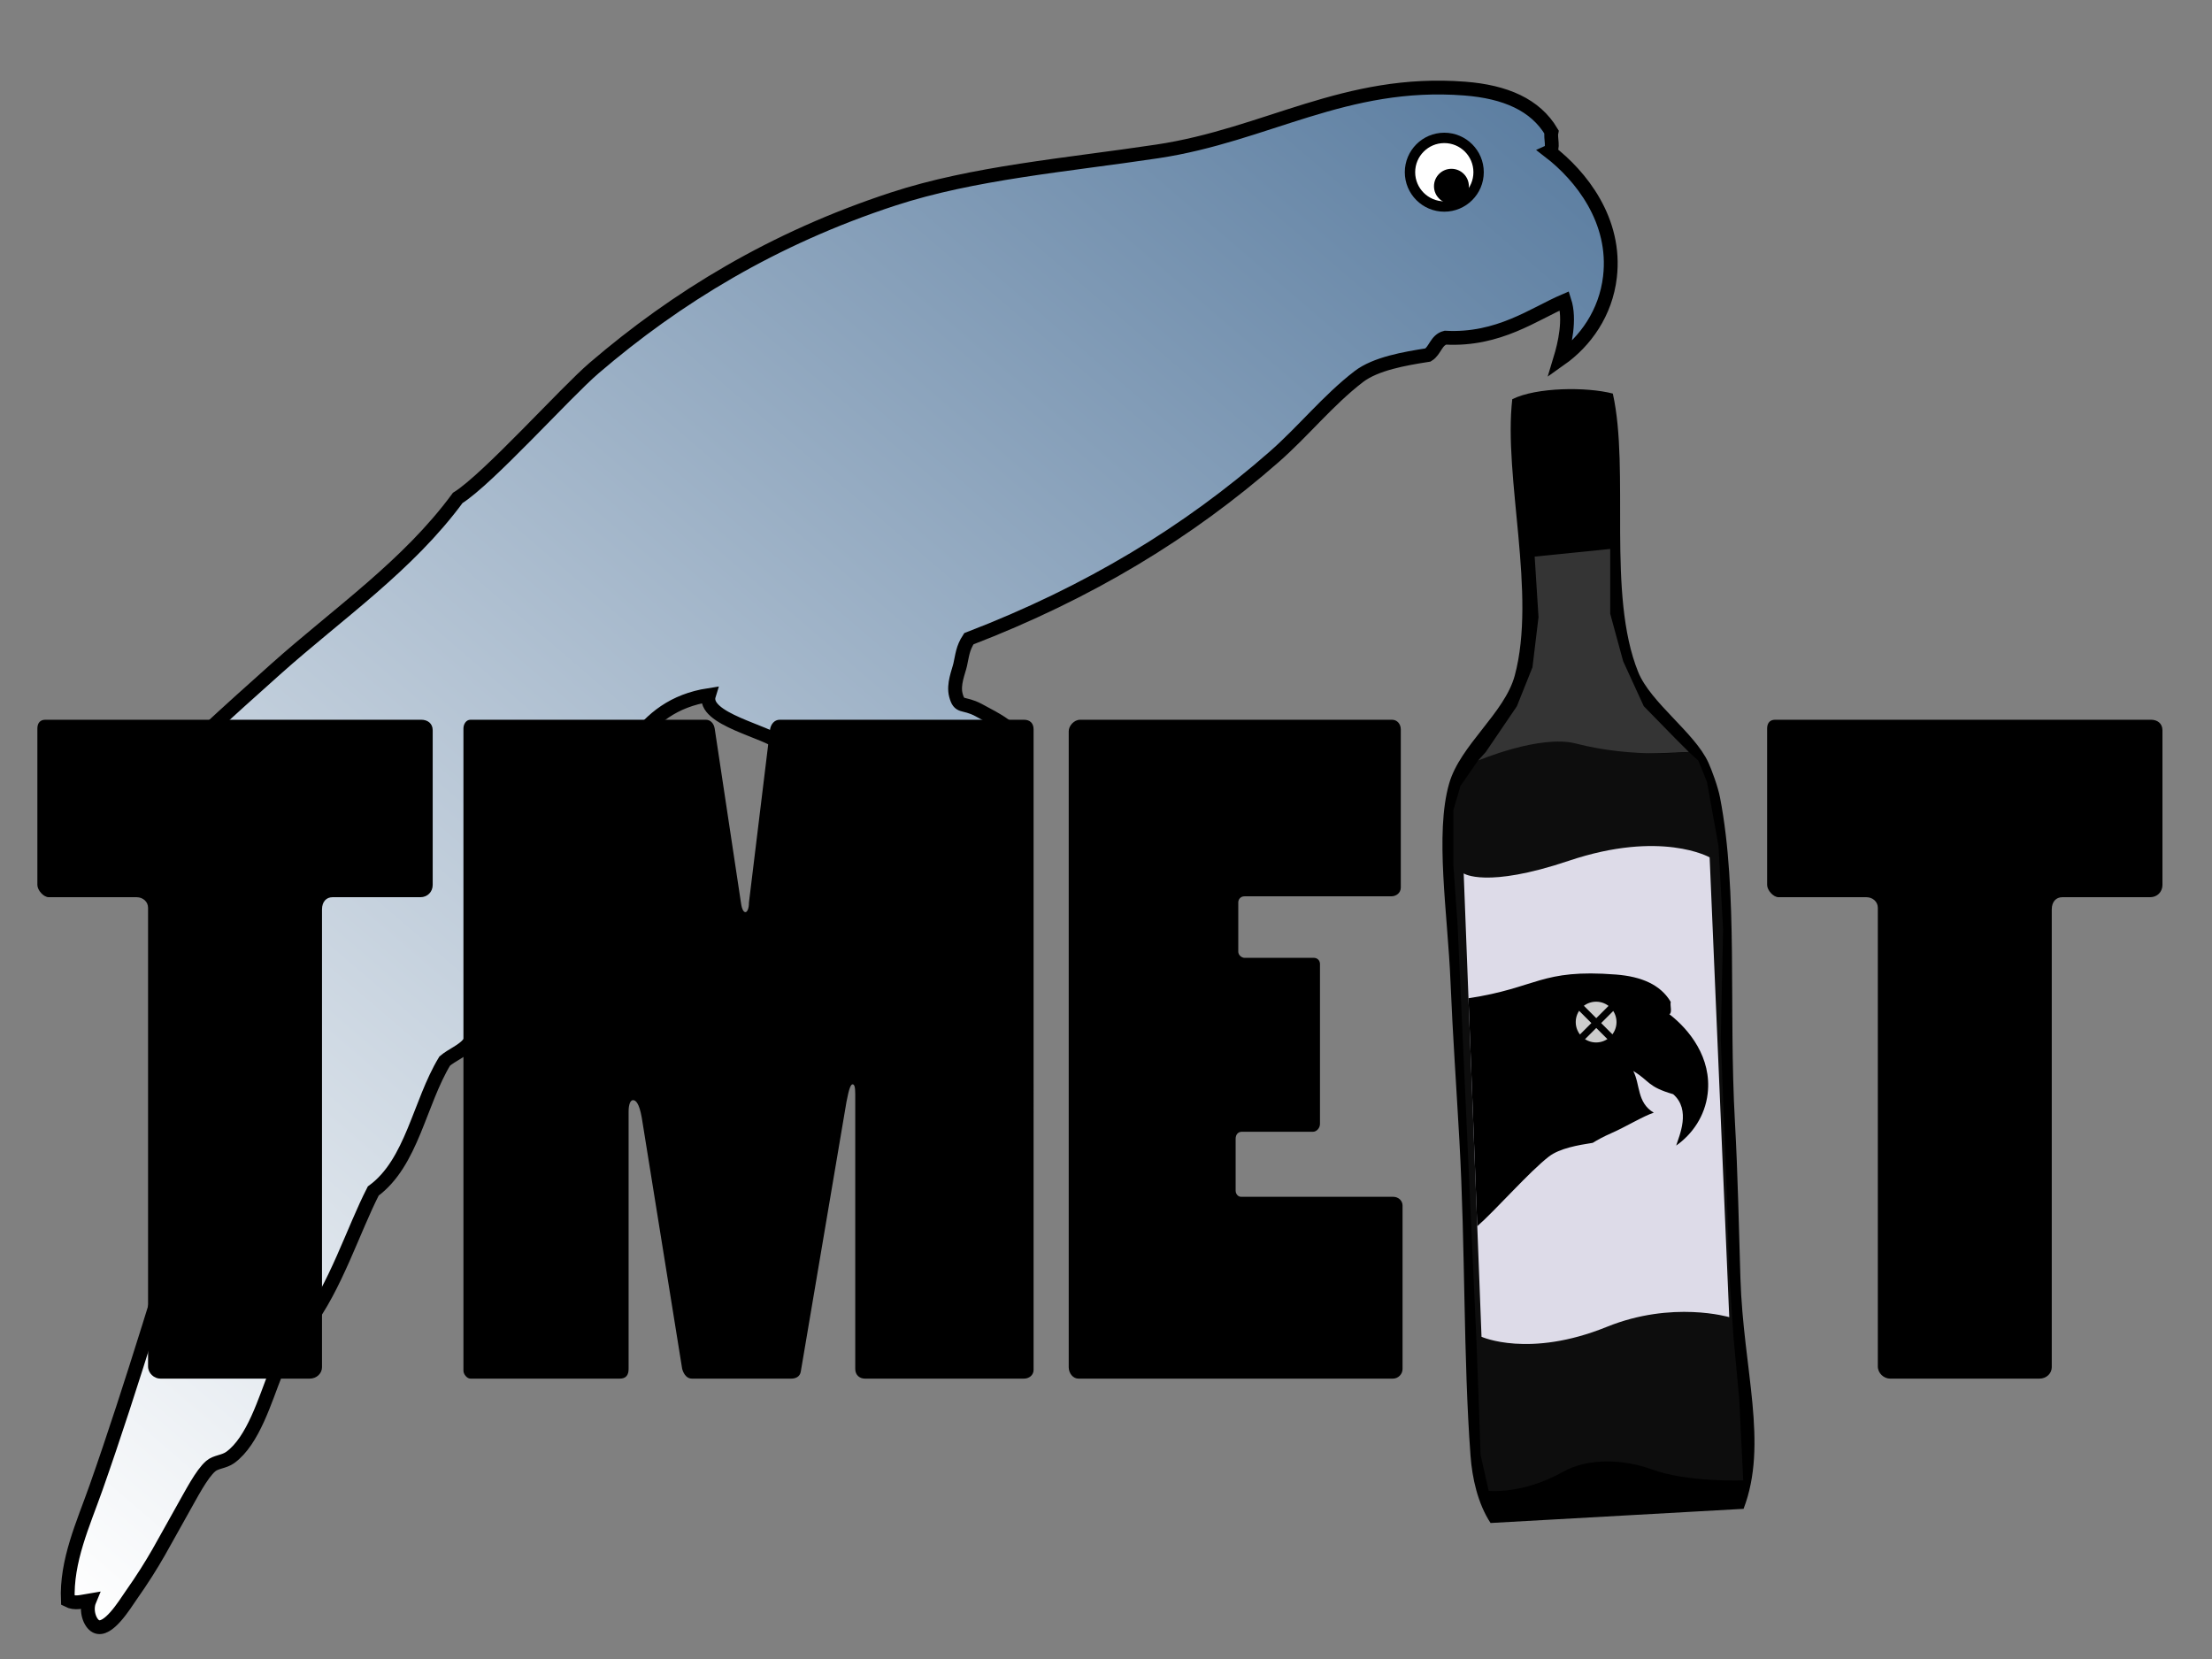<?xml version="1.0" encoding="UTF-8" standalone="no"?>
<!-- Created with Inkscape (http://www.inkscape.org/) -->

<svg
   version="1.1"
   id="svg2"
   xml:space="preserve"
   width="853.333"
   height="640"
   viewBox="0 0 853.333 640"
   sodipodi:docname="LogoTMEIT.svg"
   inkscape:version="1.1.2 (0a00cf5339, 2022-02-04)"
   xmlns:inkscape="http://www.inkscape.org/namespaces/inkscape"
   xmlns:sodipodi="http://sodipodi.sourceforge.net/DTD/sodipodi-0.dtd"
   xmlns="http://www.w3.org/2000/svg"
   xmlns:svg="http://www.w3.org/2000/svg"><rect x="0" y="0" width="853.333" height="640" fill="#808080" stroke="none"/><defs
     id="defs6"><clipPath
       clipPathUnits="userSpaceOnUse"
       id="clipPath16"><path
         d="m 334.921,436.303 c -26.58,-3.986 -53.226,-6.179 -76.467,-13.79 v 0 c -34.662,-11.345 -62.738,-28.519 -86.5,-48.892 v 0 c -8.325,-7.133 -30.695,-32.105 -39.489,-37.609 v 0 C 118.017,316.369 97.84,302.585 79.813,286.494 v 0 C 66.318,274.454 52.552,262.017 40.324,249.517 v 0 c -4.188,-4.28 -9.214,-8.944 -10.657,-15.044 v 0 c 15.269,0.857 27.598,7.266 40.116,11.909 v 0 c 12.712,4.723 25.217,10.022 38.862,12.534 v 0 C 90.693,223.023 70.999,185.005 57.874,143.584 v 0 C 47.926,112.194 38.299,79.374 27.788,49.564 v 0 c -3.68,-10.43 -8.67,-21.174 -8.15,-32.595 v 0 c 2.063,-1.058 4.006,-0.369 6.268,0 v 0 C 24.684,14.041 26,10.351 27.788,9.449 v 0 c 3.446,-1.742 8.368,6.413 10.028,8.777 v 0 c 7.071,10.047 9.44,15.224 15.044,25.07 v 0 c 2.495,4.38 5.472,10.254 8.147,12.537 v 0 c 1.524,1.298 3.799,1.177 5.643,2.507 v 0 c 6.668,4.821 10.084,16.774 13.163,24.446 v 0 c 1.102,2.752 2.337,6.512 3.761,8.776 v 0 c 1.153,1.843 3.685,3.296 5.014,5.013 v 0 c 8.405,10.851 13.72,27.748 19.431,38.861 v 0 c 11.226,8.207 13.351,25.517 20.685,37.61 v 0 c 2.062,1.761 5.209,2.934 6.894,5.014 v 0 c 5.229,6.455 7.297,17.775 11.91,23.819 v 0 c 1.699,2.23 5.146,3.286 6.895,5.641 v 0 c 3.335,4.507 5.102,11.644 7.521,17.551 v 0 c 2.389,5.823 4.94,11.607 8.149,16.923 v 0 c 9.872,16.361 14.629,33.807 35.101,36.98 v 0 c -2.2,-7.002 17.311,-10.617 20.597,-14.101 v 0 l 60.982,-0.712 0.116,-12.648 c 0.14,4.244 7.11,6.317 6.315,11.693 v 0 c -0.803,5.423 2.127,5.065 -10.004,11.433 v 0 c -4.506,2.368 -5.54,0.479 -6.548,4.335 v 0 c -0.81,3.108 0.782,6.706 1.253,8.775 v 0 c 0.601,2.64 0.688,4.752 2.506,7.521 v 0 c 34.834,13.396 63.539,30.871 88.379,52.653 v 0 c 8.452,7.409 15.57,16.372 24.445,23.192 v 0 c 4.902,3.767 13.321,5.216 20.06,6.268 v 0 c 2.079,1.266 2.345,4.344 5.013,5.014 v 0 c 15.466,-0.833 25.694,6.902 34.476,10.657 v 0 c 1.741,-5.398 0.081,-12.538 -1.253,-16.925 v 0 c 7.327,5.171 13.192,13.421 14.415,23.818 v 0 c 1.926,16.374 -8.395,29.317 -17.551,36.356 v 0 c 1.423,0.664 0.237,3.943 0.626,5.641 v 0 c -4.657,7.862 -13.341,11.622 -25.071,12.537 v 0 c -2.636,0.205 -5.208,0.301 -7.717,0.301 v 0 c -30.42,0.002 -52.106,-14.102 -81.292,-18.479 m -48.049,-185.126 -0.003,0.336 c -0.003,-0.111 -0.003,-0.222 0.003,-0.336"
         id="path14" /></clipPath><linearGradient
       x1="0"
       y1="0"
       x2="1"
       y2="0"
       gradientUnits="userSpaceOnUse"
       gradientTransform="matrix(-387.832,-462.2,-462.2,387.832,394.467,489.312)"
       spreadMethod="pad"
       id="linearGradient26"><stop
         style="stop-opacity:1;stop-color:#5c7ea1"
         offset="0"
         id="stop22" /><stop
         style="stop-opacity:1;stop-color:#ffffff"
         offset="1"
         id="stop24" /></linearGradient><clipPath
       clipPathUnits="userSpaceOnUse"
       id="clipPath36"><path
         d="M 0,480 H 640 V 0 H 0 Z"
         id="path34" /></clipPath><clipPath
       clipPathUnits="userSpaceOnUse"
       id="clipPath60"><path
         d="M 0,480 H 640 V 0 H 0 Z"
         id="path58" /></clipPath><clipPath
       clipPathUnits="userSpaceOnUse"
       id="clipPath84"><path
         d="M 0,480 H 640 V 0 H 0 Z"
         id="path82" /></clipPath><clipPath
       clipPathUnits="userSpaceOnUse"
       id="clipPath104"><path
         d="M 0,480 H 640 V 0 H 0 Z"
         id="path102" /></clipPath></defs><sodipodi:namedview
     id="namedview4"
     pagecolor="#ffffff"
     bordercolor="#666666"
     borderopacity="1.0"
     inkscape:pageshadow="2"
     inkscape:pageopacity="0.0"
     inkscape:pagecheckerboard="0"
     showgrid="false"
     inkscape:zoom="1.2125"
     inkscape:cx="426.80412"
     inkscape:cy="320"
     inkscape:window-width="1920"
     inkscape:window-height="1011"
     inkscape:window-x="0"
     inkscape:window-y="0"
     inkscape:window-maximized="1"
     inkscape:current-layer="g8" /><g
     id="g8"
     inkscape:groupmode="layer"
     inkscape:label="LogoTMEIT"
     transform="matrix(1.333,0,0,-1.333,0,640)"><g
       id="g10"><g
         id="g12"
         clip-path="url(#clipPath16)"><g
           id="g18"><g
             id="g20"><path
               d="m 334.921,436.303 c -26.58,-3.986 -53.226,-6.179 -76.467,-13.79 v 0 c -34.662,-11.345 -62.738,-28.519 -86.5,-48.892 v 0 c -8.325,-7.133 -30.695,-32.105 -39.489,-37.609 v 0 C 118.017,316.369 97.84,302.585 79.813,286.494 v 0 C 66.318,274.454 52.552,262.017 40.324,249.517 v 0 c -4.188,-4.28 -9.214,-8.944 -10.657,-15.044 v 0 c 15.269,0.857 27.598,7.266 40.116,11.909 v 0 c 12.712,4.723 25.217,10.022 38.862,12.534 v 0 C 90.693,223.023 70.999,185.005 57.874,143.584 v 0 C 47.926,112.194 38.299,79.374 27.788,49.564 v 0 c -3.68,-10.43 -8.67,-21.174 -8.15,-32.595 v 0 c 2.063,-1.058 4.006,-0.369 6.268,0 v 0 C 24.684,14.041 26,10.351 27.788,9.449 v 0 c 3.446,-1.742 8.368,6.413 10.028,8.777 v 0 c 7.071,10.047 9.44,15.224 15.044,25.07 v 0 c 2.495,4.38 5.472,10.254 8.147,12.537 v 0 c 1.524,1.298 3.799,1.177 5.643,2.507 v 0 c 6.668,4.821 10.084,16.774 13.163,24.446 v 0 c 1.102,2.752 2.337,6.512 3.761,8.776 v 0 c 1.153,1.843 3.685,3.296 5.014,5.013 v 0 c 8.405,10.851 13.72,27.748 19.431,38.861 v 0 c 11.226,8.207 13.351,25.517 20.685,37.61 v 0 c 2.062,1.761 5.209,2.934 6.894,5.014 v 0 c 5.229,6.455 7.297,17.775 11.91,23.819 v 0 c 1.699,2.23 5.146,3.286 6.895,5.641 v 0 c 3.335,4.507 5.102,11.644 7.521,17.551 v 0 c 2.389,5.823 4.94,11.607 8.149,16.923 v 0 c 9.872,16.361 14.629,33.807 35.101,36.98 v 0 c -2.2,-7.002 17.311,-10.617 20.597,-14.101 v 0 l 60.982,-0.712 0.116,-12.648 c 0.14,4.244 7.11,6.317 6.315,11.693 v 0 c -0.803,5.423 2.127,5.065 -10.004,11.433 v 0 c -4.506,2.368 -5.54,0.479 -6.548,4.335 v 0 c -0.81,3.108 0.782,6.706 1.253,8.775 v 0 c 0.601,2.64 0.688,4.752 2.506,7.521 v 0 c 34.834,13.396 63.539,30.871 88.379,52.653 v 0 c 8.452,7.409 15.57,16.372 24.445,23.192 v 0 c 4.902,3.767 13.321,5.216 20.06,6.268 v 0 c 2.079,1.266 2.345,4.344 5.013,5.014 v 0 c 15.466,-0.833 25.694,6.902 34.476,10.657 v 0 c 1.741,-5.398 0.081,-12.538 -1.253,-16.925 v 0 c 7.327,5.171 13.192,13.421 14.415,23.818 v 0 c 1.926,16.374 -8.395,29.317 -17.551,36.356 v 0 c 1.423,0.664 0.237,3.943 0.626,5.641 v 0 c -4.657,7.862 -13.341,11.622 -25.071,12.537 v 0 c -2.636,0.205 -5.208,0.301 -7.717,0.301 v 0 c -30.42,0.002 -52.106,-14.102 -81.292,-18.479 m -48.049,-185.126 -0.003,0.336 c -0.003,-0.111 -0.003,-0.222 0.003,-0.336"
               style="fill:url(#linearGradient26);stroke:none"
               id="path28" /></g></g></g></g><g
       id="g30"><g
         id="g32"
         clip-path="url(#clipPath36)"><g
           id="g38"
           transform="translate(286.752,264.161)"><path
             d="m 0,0 0.12,-12.983 c -0.231,4.474 7.127,6.512 6.312,12.028 -0.804,5.423 2.126,5.065 -10.005,11.433 -4.506,2.367 -5.539,0.479 -6.548,4.335 -0.809,3.108 0.783,6.706 1.254,8.774 0.601,2.64 0.688,4.752 2.506,7.522 34.833,13.395 63.539,30.871 88.378,52.653 8.453,7.408 15.571,16.372 24.445,23.192 4.903,3.768 13.322,5.215 20.06,6.268 2.08,1.266 2.346,4.343 5.014,5.014 15.465,-0.833 25.693,6.902 34.475,10.657 1.742,-5.398 0.081,-12.538 -1.253,-16.925 7.327,5.171 13.193,13.421 14.415,23.819 1.926,16.373 -8.394,29.316 -17.55,36.355 1.423,0.664 0.237,3.943 0.626,5.641 -4.657,7.861 -13.341,11.622 -25.072,12.537 -34.606,2.695 -57.416,-13.44 -89.008,-18.178 -26.581,-3.986 -53.227,-6.18 -76.467,-13.79 -34.662,-11.346 -62.739,-28.519 -86.5,-48.892 -8.325,-7.133 -30.696,-32.105 -39.49,-37.608 -14.448,-19.644 -34.625,-33.428 -52.652,-49.519 -13.495,-12.04 -27.26,-24.477 -39.489,-36.978 -4.188,-4.279 -9.214,-8.944 -10.656,-15.043 15.269,0.857 27.598,7.266 40.116,11.909 12.712,4.723 25.217,10.021 38.862,12.533 -17.952,-35.893 -37.646,-73.91 -50.771,-115.331 -9.948,-31.39 -19.576,-64.21 -30.087,-94.021 -3.68,-10.429 -8.669,-21.173 -8.15,-32.593 2.063,-1.059 4.006,-0.37 6.269,0 -1.222,-2.929 0.094,-6.62 1.881,-7.521 3.447,-1.742 8.368,6.412 10.029,8.776 7.07,10.047 9.439,15.225 15.043,25.071 2.495,4.38 5.473,10.254 8.148,12.537 1.524,1.298 3.799,1.178 5.642,2.507 6.669,4.821 10.085,16.774 13.163,24.445 1.103,2.753 2.338,6.513 3.761,8.776 1.153,1.843 3.685,3.297 5.014,5.014 8.406,10.851 13.721,27.748 19.432,38.86 11.226,8.207 13.351,25.518 20.684,37.611 2.062,1.761 5.209,2.933 6.895,5.013 5.228,6.456 7.297,17.777 11.909,23.82 1.7,2.23 5.146,3.286 6.895,5.641 3.335,4.506 5.102,11.644 7.522,17.551 2.389,5.823 4.939,11.607 8.149,16.923 9.872,16.36 14.629,33.807 35.101,36.98 -2.2,-7.002 17.311,-10.618 20.597,-14.101"
             style="fill:none;stroke:#000000;stroke-width:4;stroke-linecap:butt;stroke-linejoin:miter;stroke-miterlimit:4;stroke-dasharray:none;stroke-opacity:1"
             id="path40" /></g><g
           id="g42"
           transform="translate(427.912,430.284)"><path
             d="m 0,0 c 0,-5.482 -4.444,-9.927 -9.929,-9.927 -5.482,0 -9.926,4.445 -9.926,9.927 0,5.483 4.444,9.928 9.926,9.928 C -4.444,9.928 0,5.483 0,0"
             style="fill:#ffffff;fill-opacity:1;fill-rule:nonzero;stroke:none"
             id="path44" /></g><g
           id="g46"
           transform="translate(427.912,430.284)"><path
             d="m 0,0 c 0,-5.482 -4.444,-9.927 -9.929,-9.927 -5.482,0 -9.926,4.445 -9.926,9.927 0,5.483 4.444,9.928 9.926,9.928 C -4.444,9.928 0,5.483 0,0 Z"
             style="fill:none;stroke:#000000;stroke-width:3;stroke-linecap:butt;stroke-linejoin:miter;stroke-miterlimit:4;stroke-dasharray:none;stroke-opacity:1"
             id="path48" /></g><g
           id="g50"
           transform="translate(425.098,426.22)"><path
             d="m 0,0 c 0,-2.789 -2.26,-5.049 -5.049,-5.049 -2.788,0 -5.049,2.26 -5.049,5.049 0,2.789 2.261,5.05 5.049,5.05 C -2.26,5.05 0,2.789 0,0"
             style="fill:#000000;fill-opacity:1;fill-rule:nonzero;stroke:none"
             id="path52" /></g></g></g><g
       id="g54"><g
         id="g56"
         clip-path="url(#clipPath60)"><g
           id="g62"
           transform="translate(46.409,81.141)"><path
             d="m 0,0 c -1.78,0 -3.56,1.525 -3.56,3.56 v 132.713 c 0,1.781 -1.525,3.051 -3.305,3.051 h -25.424 c -1.525,0 -3.305,2.034 -3.305,3.56 v 45.255 c 0,1.526 0.762,2.543 2.288,2.543 H 75.51 c 1.78,0 3.305,-1.017 3.305,-3.052 v -44.746 c 0,-2.034 -1.525,-3.56 -3.56,-3.56 H 49.831 c -1.78,0 -3.051,-1.27 -3.051,-3.558 V 3.305 C 46.78,1.525 45.255,0 43.221,0 Z"
             style="fill:#000000;fill-opacity:1;fill-rule:nonzero;stroke:none"
             id="path64" /></g><g
           id="g66"
           transform="translate(136.155,81.141)"><path
             d="m 0,0 c -1.017,0 -2.034,1.271 -2.034,2.288 v 185.851 c 0,1.271 0.763,2.543 2.034,2.543 h 68.137 c 1.271,0 2.288,-1.017 2.542,-2.543 l 7.628,-50.594 c 0.254,-1.779 0.762,-2.542 1.271,-2.542 0.508,0 1.017,1.017 1.017,2.796 l 6.102,50.086 c 0.254,1.525 1.271,2.797 2.796,2.797 h 70.679 c 1.78,0 2.797,-1.017 2.797,-2.797 V 2.542 C 162.969,1.017 161.698,0 160.172,0 h -46.017 c -1.526,0 -2.797,1.017 -2.797,2.797 v 79.577 c 0,2.034 -0.254,2.797 -0.763,2.797 -0.508,0 -1.016,-1.017 -1.78,-5.085 L 95.595,2.034 C 95.341,0.509 94.07,0 92.798,0 H 64.069 C 62.798,0 61.781,1.017 61.272,2.797 L 49.577,75.51 c -0.763,4.322 -1.779,5.085 -2.542,5.085 -0.763,0 -1.271,-1.272 -1.271,-3.306 V 2.797 C 45.764,1.017 45.001,0 43.221,0 Z"
             style="fill:#000000;fill-opacity:1;fill-rule:nonzero;stroke:none"
             id="path68" /></g><g
           id="g70"
           transform="translate(309.292,268.517)"><path
             d="m 0,0 c 0,1.525 1.525,3.305 3.305,3.305 h 90.257 c 1.525,0 2.541,-1.271 2.541,-2.797 v -45.763 c 0,-1.526 -1.27,-2.542 -2.795,-2.542 H 50.849 c -1.018,0 -1.78,-0.763 -1.78,-1.781 v -14.237 c 0,-1.017 1.016,-1.779 1.78,-1.779 h 20.084 c 1.017,0 1.781,-0.763 1.781,-1.781 v -46.271 c 0,-1.271 -1.018,-2.288 -2.035,-2.288 H 50.085 c -1.016,0 -1.779,-0.763 -1.779,-2.034 v -15 c 0,-1.018 0.763,-1.781 1.525,-1.781 h 43.984 c 1.78,0 2.797,-1.271 2.797,-2.542 v -47.289 c 0,-1.525 -1.271,-2.796 -2.797,-2.796 H 2.796 c -1.525,0 -2.796,1.525 -2.796,3.304 z"
             style="fill:#000000;fill-opacity:1;fill-rule:nonzero;stroke:none"
             id="path72" /></g><g
           id="g74"
           transform="translate(547.006,81.141)"><path
             d="m 0,0 c -1.779,0 -3.559,1.525 -3.559,3.56 v 132.713 c 0,1.781 -1.525,3.051 -3.304,3.051 h -25.424 c -1.526,0 -3.307,2.034 -3.307,3.56 v 45.255 c 0,1.526 0.764,2.543 2.289,2.543 H 75.51 c 1.781,0 3.306,-1.017 3.306,-3.052 v -44.746 c 0,-2.034 -1.525,-3.56 -3.56,-3.56 H 49.832 c -1.779,0 -3.051,-1.27 -3.051,-3.558 V 3.305 C 46.781,1.525 45.256,0 43.223,0 Z"
             style="fill:#000000;fill-opacity:1;fill-rule:nonzero;stroke:none"
             id="path76" /></g></g></g><g
       id="g78"><g
         id="g80"
         clip-path="url(#clipPath84)"><g
           id="g86"
           transform="translate(431.372,39.36)"><path
             d="m 0,0 c -3.701,5.625 -5.319,13.011 -5.797,19.451 -2.107,28.454 -1.472,59.962 -3.218,91.162 -0.874,15.637 -1.937,30.695 -2.574,45.999 -0.819,19.754 -4.585,42.844 -0.388,57.419 3.197,11.097 16.048,20.369 18.973,31.196 6.37,23.6 -3.313,57.405 -0.711,80.003 7.026,3.502 21.589,3.595 29.101,1.629 4.972,-22.309 -1.766,-58.06 7.335,-80.574 3.594,-8.894 16.346,-17.565 20.297,-26.173 0.936,-2.038 2.77,-6.935 3.394,-10.168 5.293,-27.425 2.458,-60.735 4.315,-93.927 0.848,-15.145 1.137,-30.739 1.582,-45.113 0.819,-26.491 8.144,-47.925 0.913,-66.806"
             style="fill:#000000;fill-opacity:1;fill-rule:evenodd;stroke:none"
             id="path88" /></g><g
           id="g90"
           transform="translate(430,262.5)"><path
             d="M 0,0 9,13.25 13.5,24.5 15.25,39 14.14,56.541 36,58.75 V 40 l 3.75,-13.75 5.959,-13 9.041,-9.25 4,-4 -61,-2.5 z"
             style="fill:#343434;fill-opacity:1;fill-rule:evenodd;stroke:none"
             id="path92" /></g><g
           id="g94"
           transform="translate(456.023,264.948)"><path
             d="m 0,0 c -10.302,2.662 -28.273,-4.948 -28.273,-4.948 l -5.083,-7.333 -2.053,-7 v -5.667 -10.333 l 1.219,-17.167 5.5,-121.5 1.167,-32 2.333,-10.333 c 0,0 9.771,-1.095 21.5,5.5 7.336,4.126 17.765,3.657 25.834,0.666 9.973,-3.697 26.333,-3.171 26.333,-3.171 l -1.167,23.671 -1.666,17.92 -1.219,18.414 -0.781,25.166 -1.667,42.594 0.667,31.74 -1.334,24.166 -3.333,18.501 -2.5,6.166 -2.75,2.5 C 32.727,-2.448 16.812,-4.344 0,0"
             style="fill:#0d0d0d;fill-opacity:1;fill-rule:evenodd;stroke:none"
             id="path96" /></g></g></g><g
       id="g98"><g
         id="g100"
         clip-path="url(#clipPath104)"><g
           id="g106"
           transform="translate(423.598,227.353)"><path
             d="m 0,0 c 0,0 6.439,-4.417 30.403,3.646 26.749,9 40.775,0.996 40.775,0.996 l 5.673,-133.069 c 0,0 -16.433,4.898 -35.439,-2.804 -22.51,-9.123 -36.254,-2.87 -36.254,-2.87 z"
             style="fill:#dddbe8;fill-opacity:1;fill-rule:nonzero;stroke:none"
             id="path108" /></g><g
           id="g110"
           transform="translate(424.987,191.228)"><path
             d="m 0,0 c 19.957,2.993 20.827,8.561 42.688,6.857 7.41,-0.577 12.898,-2.953 15.841,-7.919 -0.247,-1.073 0.503,-3.143 -0.397,-3.563 5.785,-4.446 12.303,-12.624 11.088,-22.967 -0.773,-6.569 -4.48,-11.781 -9.108,-15.047 0.843,2.772 4.367,10.331 -0.883,14.871 -7.479,2.158 -6.763,3.843 -11.538,6.707 2.043,-3.908 0.999,-9.12 5.932,-12.069 -2.741,-0.822 -8.384,-4.219 -11.977,-5.775 -2.818,-1.24 -4.375,-2.142 -5.689,-2.943 -4.256,-0.664 -9.574,-1.579 -12.67,-3.958 C 17.68,-50.114 7.876,-61.303 2.538,-65.981"
             style="fill:#000000;fill-opacity:1;fill-rule:nonzero;stroke:none"
             id="path112" /></g><g
           id="g114"
           transform="translate(467.824,184.328)"><path
             d="m 0,0 c 0,-3.259 -2.643,-5.901 -5.9,-5.901 -3.259,0 -5.901,2.642 -5.901,5.901 0,3.258 2.642,5.9 5.901,5.9 C -2.643,5.9 0,3.258 0,0"
             style="fill:#cccccc;fill-opacity:1;fill-rule:nonzero;stroke:none"
             id="path116" /></g><g
           id="g118"
           transform="translate(454.667,191.333)"><path
             d="M 0,0 14.042,-14.042"
             style="fill:none;stroke:#000000;stroke-width:2;stroke-linecap:butt;stroke-linejoin:miter;stroke-miterlimit:4;stroke-dasharray:none;stroke-opacity:1"
             id="path120" /></g><g
           id="g122"
           transform="translate(454.001,176.083)"><path
             d="M 0,0 16.208,16.208"
             style="fill:none;stroke:#000000;stroke-width:2;stroke-linecap:butt;stroke-linejoin:miter;stroke-miterlimit:4;stroke-dasharray:none;stroke-opacity:1"
             id="path124" /></g></g></g></g></svg>

